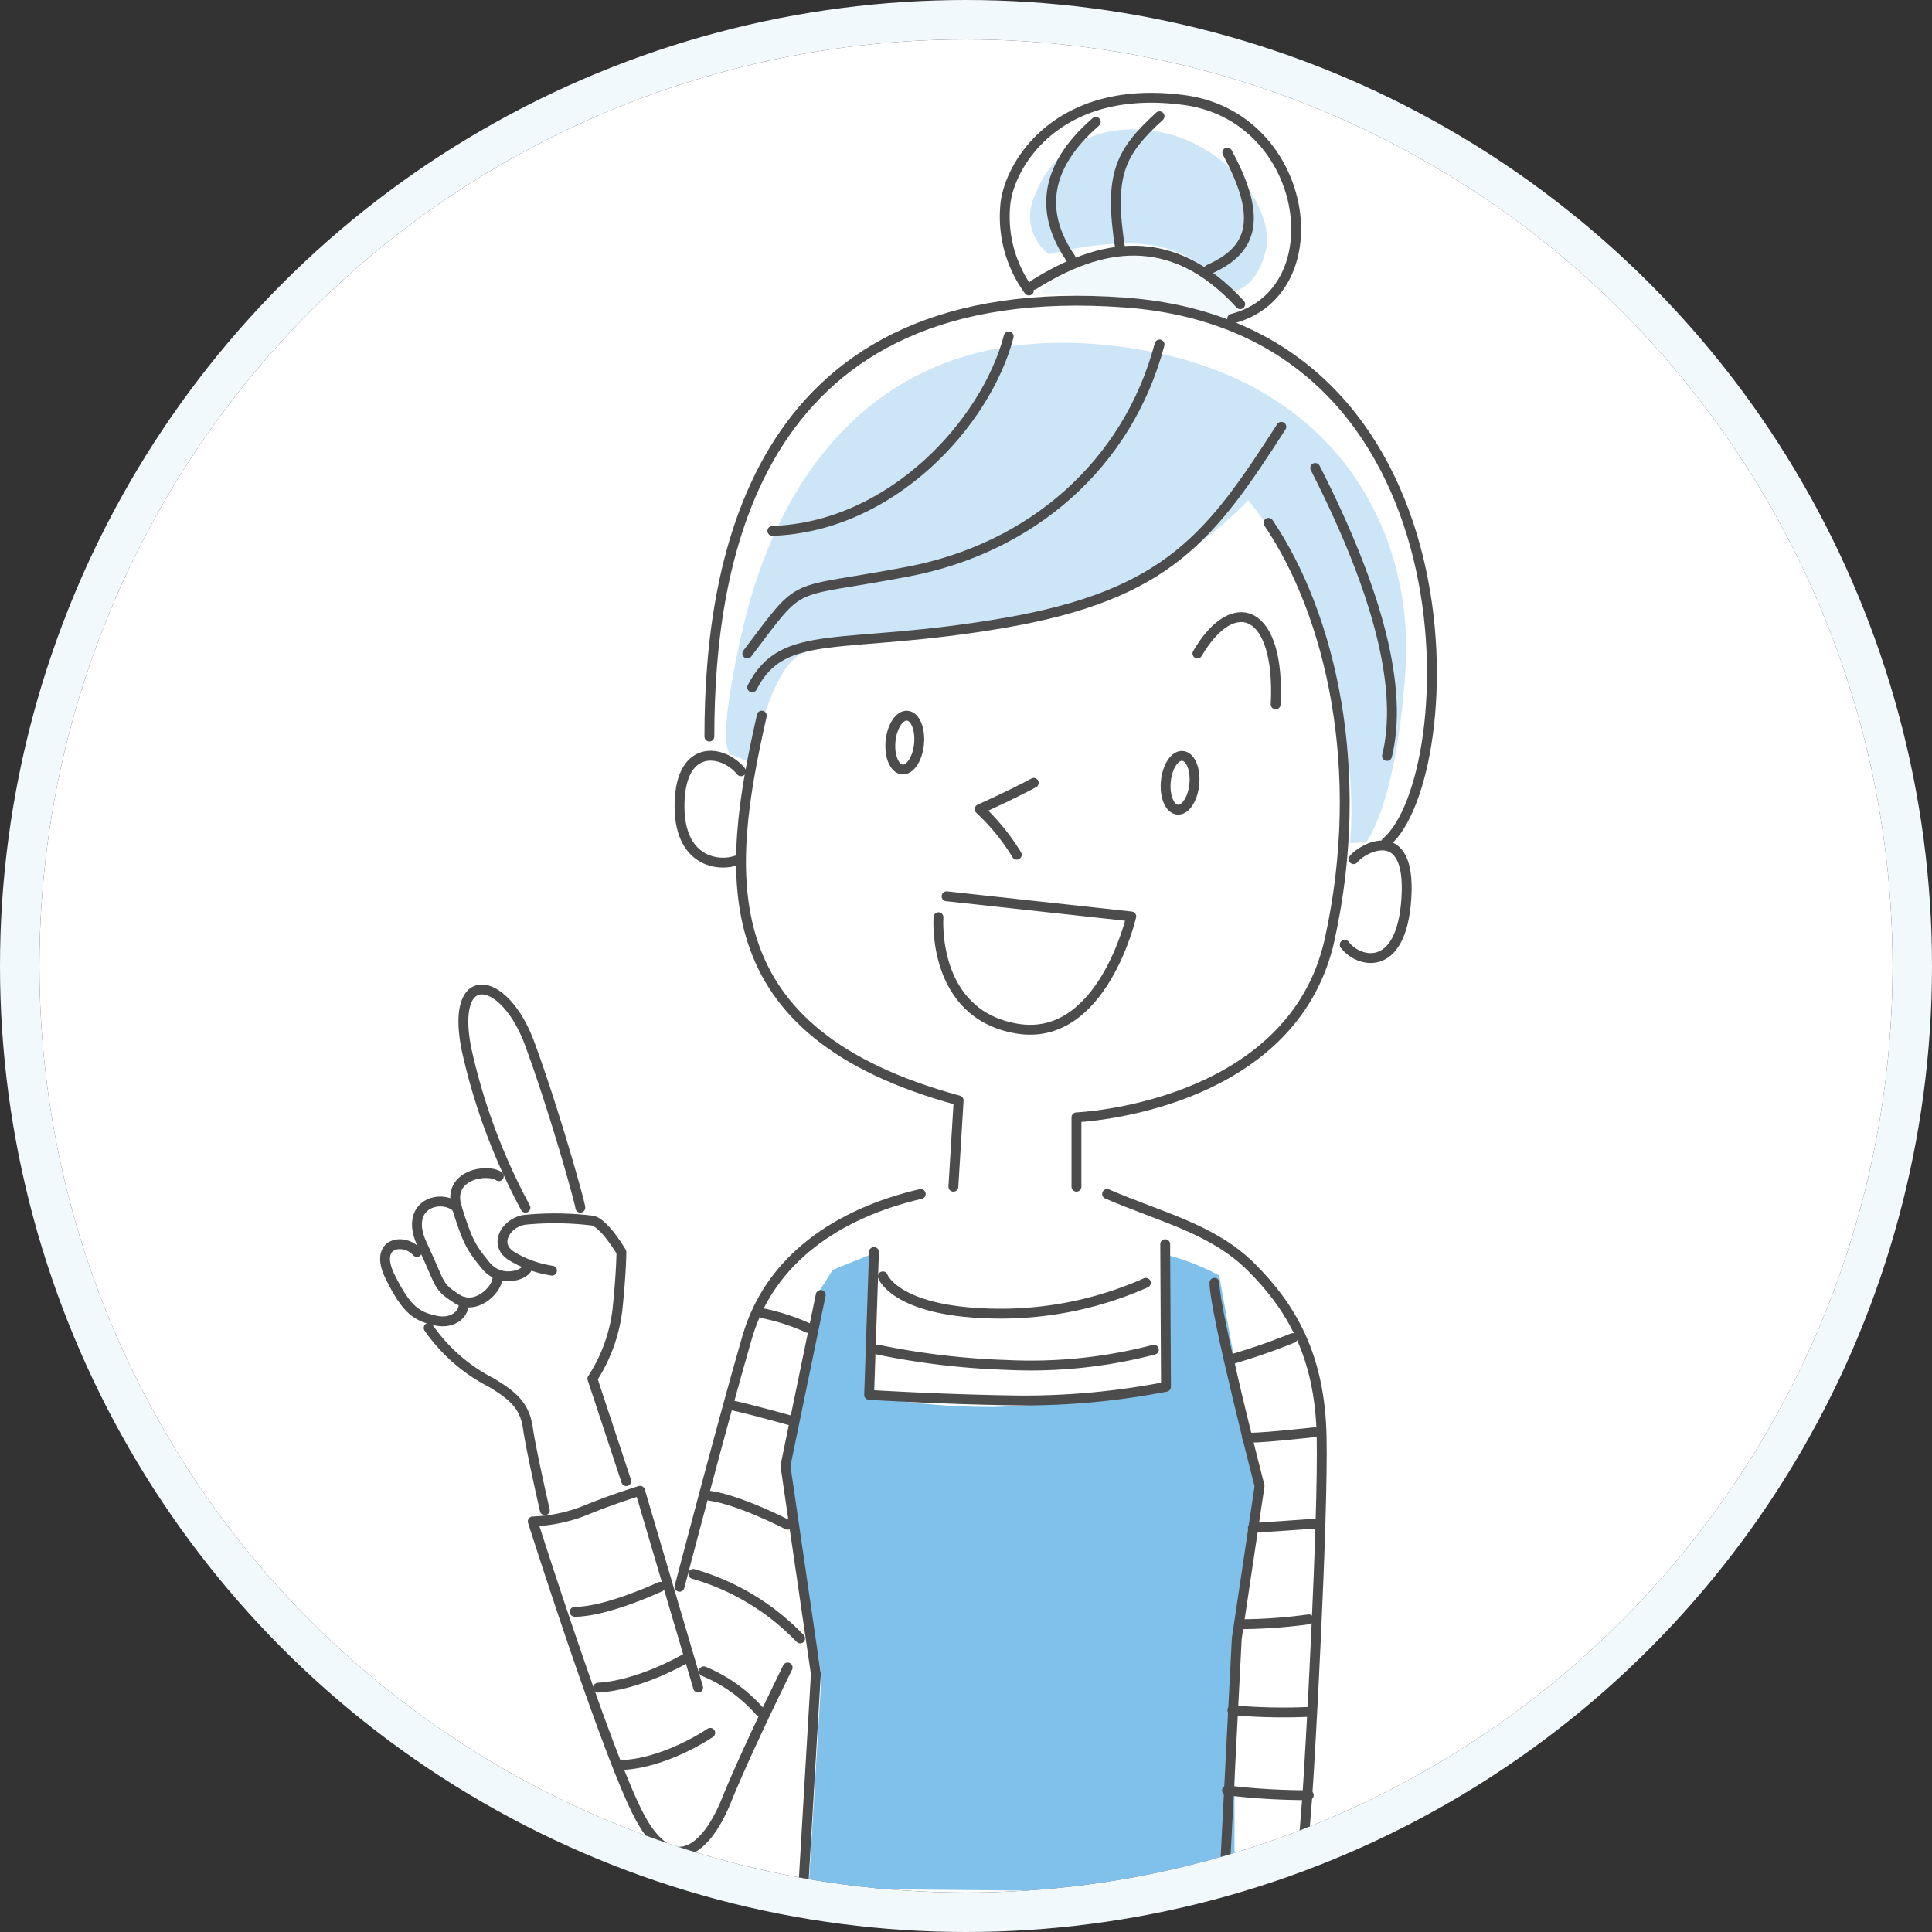 <svg xmlns="http://www.w3.org/2000/svg" xmlns:xlink="http://www.w3.org/1999/xlink" width="196" height="196" viewBox="0 0 196 196">
  <rect x="0" y="0" width="196" height="196" fill="#333333" stroke="none"/>
  <defs>
    <clipPath id="clip-path">
      <circle id="replicate-prediction-tpckb7rcizlr4djlnysxsbmxw4" cx="94" cy="94" r="94" transform="translate(-13923 -10818)" fill="#fff0ef" stroke="#375565" stroke-width="4"/>
    </clipPath>
  </defs>
  <g id="Group_504" data-name="Group 504" transform="translate(13927 10822)">
    <g id="replicate-prediction-tpckb7rcizlr4djlnysxsbmxw4-2" data-name="replicate-prediction-tpckb7rcizlr4djlnysxsbmxw4" transform="translate(-13923 -10818)" fill="#fff" stroke="#f2f9fd" stroke-width="4">
      <circle cx="94" cy="94" r="94" stroke="none"/>
      <circle cx="94" cy="94" r="96" fill="none"/>
    </g>
    <g id="Mask_Group_1" data-name="Mask Group 1" clip-path="url(#clip-path)">
      <g id="Layer_2" data-name="Layer 2" transform="translate(-13888.936 -10813.083)">
        <g id="Group_516" data-name="Group 516" transform="translate(0.999 1.002)">
          <path id="Path_1947" data-name="Path 1947" d="M143.09,39a34.054,34.054,0,0,1,9.413.983,57.25,57.25,0,0,1,9.249,2.618l1.555-2.29s-4.992-4.748-9.328-5.236-8.837.08-10.883,3.929Z" transform="translate(-76.55 -19.038)" fill="#f2f9fd"/>
          <path id="Path_1948" data-name="Path 1948" d="M142.7,20.531a4.828,4.828,0,0,1-1.475-5.905c1.143-3.109,4.5-7.61,11.946-6.631s12.438,7.938,11.539,12.03-3.517,4.346-3.517,4.346-3.194-4.018-7.938-4.753-10.555.913-10.555.913Z" transform="translate(-75.336 -4.648)" fill="rgba(0,133,215,0.2)"/>
          <path id="Path_1949" data-name="Path 1949" d="M77.443,96.732l-1.8-.819s-2.21.983.9-12.686,12.438-31.1,36.335-28.969,31.835,19.069,30.935,32.9-4.009,17.594-4.009,17.594l-1.639.08s.9-6.547-1.639-17.186a44.678,44.678,0,0,0-8.673-17.594A39.3,39.3,0,0,1,107.887,81.18c-12.194,2.374-22.342,2.866-25.452,4.5s-4.992,11.047-4.992,11.047Z" transform="translate(-40.284 -29.224)" fill="rgba(0,133,215,0.2)"/>
          <path id="Path_1950" data-name="Path 1950" d="M126.326,251.585v13.5a120.373,120.373,0,0,1-17.022,1.962,69.226,69.226,0,0,1-12.85-1.063v-14.4l-3.845,1.555-1.719,2.7-3.03,17.514,3.6,20.951L90.15,315.909l43.209.407V290.458l2.374-14.976L131.8,253.711a23.66,23.66,0,0,0-5.484-2.126Z" transform="translate(-47.183 -134.236)" fill="rgba(0,133,215,0.5)"/>
          <path id="Path_1951" data-name="Path 1951" d="M71.26,89.182c0-18.334,4.847-46.82,42.226-44.029,36.171,2.7,34.209,48.2,26.435,54.748" transform="translate(-38.357 -24.376)" fill="none" stroke="#4d4c4c" stroke-linecap="round" stroke-linejoin="round" stroke-width="1"/>
          <path id="Path_1952" data-name="Path 1952" d="M137.683,20.552a12.675,12.675,0,0,1-2.374-8.837c.492-4.172,5.484-12.194,18.17-10.476s15.3,19.476,4.828,22.178" transform="translate(-72.369 -1.002)" fill="none" stroke="#4d4c4c" stroke-linecap="round" stroke-linejoin="round" stroke-width="1"/>
          <path id="Path_1953" data-name="Path 1953" d="M147.28,20.059c-2.936-4.257-3.016-9,2.548-13.829" transform="translate(-77.723 -3.782)" fill="none" stroke="#4d4c4c" stroke-linecap="round" stroke-linejoin="round" stroke-width="1"/>
          <path id="Path_1954" data-name="Path 1954" d="M163.75,5c-4.009,3.681-5.156,5.891-4.009,13.342" transform="translate(-85.179 -3.128)" fill="none" stroke="#4d4c4c" stroke-linecap="round" stroke-linejoin="round" stroke-width="1"/>
          <path id="Path_1955" data-name="Path 1955" d="M181.323,12.87c3.765,6.954,2.374,9.984-1.883,11.867" transform="translate(-95.877 -7.312)" fill="none" stroke="#4d4c4c" stroke-linecap="round" stroke-linejoin="round" stroke-width="1"/>
          <path id="Path_1956" data-name="Path 1956" d="M141.52,37.592c6.631-4.172,13.913-5.727,20.951,1.962" transform="translate(-75.715 -18.613)" fill="none" stroke="#4d4c4c" stroke-linecap="round" stroke-linejoin="round" stroke-width="1"/>
          <path id="Path_1957" data-name="Path 1957" d="M84.9,72.435c12.11-.407,21.687-10.967,23.977-19.725" transform="translate(-45.609 -28.496)" fill="none" stroke="#4d4c4c" stroke-linecap="round" stroke-linejoin="round" stroke-width="1"/>
          <path id="Path_1958" data-name="Path 1958" d="M79.48,85.8c5.891-7.774,3.845-5.919,16.367-8.322S118.1,66.565,121.3,54.45" transform="translate(-42.728 -29.421)" fill="none" stroke="#4d4c4c" stroke-linecap="round" stroke-linejoin="round" stroke-width="1"/>
          <path id="Path_1959" data-name="Path 1959" d="M134.215,72.28C127.1,83.327,122.761,89.3,106.146,92.168S83.719,92.5,80.53,98.715" transform="translate(-43.286 -38.901)" fill="none" stroke="#4d4c4c" stroke-linecap="round" stroke-linejoin="round" stroke-width="1"/>
          <path id="Path_1960" data-name="Path 1960" d="M80.225,134.85c-3.681,16.2-5.4,32.162,19.968,39.037l-.534,8.757" transform="translate(-42.002 -72.17)" fill="none" stroke="#4d4c4c" stroke-linecap="round" stroke-linejoin="round" stroke-width="1"/>
          <path id="Path_1961" data-name="Path 1961" d="M150.78,160.44V153.4s21.93-.9,25.7-18.085.08-32.9-6.219-42.226" transform="translate(-80.638 -49.966)" fill="none" stroke="#4d4c4c" stroke-linecap="round" stroke-linejoin="round" stroke-width="1"/>
          <path id="Path_1962" data-name="Path 1962" d="M202.51,81.2c6.547,12.85,8.921,22.586,7.282,29.217" transform="translate(-108.144 -43.644)" fill="none" stroke="#4d4c4c" stroke-linecap="round" stroke-linejoin="round" stroke-width="1"/>
          <path id="Path_1963" data-name="Path 1963" d="M209.8,164.368c.773-1.063,5.849-3.929,5.357,3.929s-4.992,6.514-6.256,4.749" transform="translate(-111.541 -87.124)" fill="none" stroke="#4d4c4c" stroke-linecap="round" stroke-linejoin="round" stroke-width="1"/>
          <path id="Path_1964" data-name="Path 1964" d="M71.032,145.116c-1.817-2.21-6.074-2.866-6.238,3.194s4.009,6.547,5.891,5.812" transform="translate(-34.917 -76.789)" fill="none" stroke="#4d4c4c" stroke-linecap="round" stroke-linejoin="round" stroke-width="1"/>
          <ellipse id="Ellipse_122" data-name="Ellipse 122" cx="2.74" cy="1.452" rx="2.74" ry="1.452" transform="translate(51.02 68.004) rotate(-84.51)" fill="none" stroke="#4d4c4c" stroke-linecap="round" stroke-linejoin="round" stroke-width="1"/>
          <ellipse id="Ellipse_123" data-name="Ellipse 123" cx="2.74" cy="1.452" rx="2.74" ry="1.452" transform="translate(78.947 72.082) rotate(-84.51)" fill="none" stroke="#4d4c4c" stroke-linecap="round" stroke-linejoin="round" stroke-width="1"/>
          <path id="Path_1965" data-name="Path 1965" d="M176.99,117.2c3.681-6.3,8.429-4.5,7.938,5.156" transform="translate(-94.574 -60.822)" fill="none" stroke="#4d4c4c" stroke-linecap="round" stroke-linejoin="round" stroke-width="1"/>
          <path id="Path_1966" data-name="Path 1966" d="M135.294,149.42c-2.374,1.278-5.484,2.665-5.484,2.665a22.275,22.275,0,0,1,3.765,4.627" transform="translate(-69.488 -79.917)" fill="none" stroke="#4d4c4c" stroke-linecap="round" stroke-linejoin="round" stroke-width="1"/>
          <path id="Path_1967" data-name="Path 1967" d="M121.692,173.99l18.741,2.046s-2.946,12.85-11.623,11.375-7.938-11.3-7.938-11.3" transform="translate(-64.728 -92.981)" fill="none" stroke="#4d4c4c" stroke-linecap="round" stroke-linejoin="round" stroke-width="1"/>
          <path id="Path_1968" data-name="Path 1968" d="M89.263,238.48c-8.429,1.962-15.3,6.631-17.594,14.484s-6.879,25.367-6.879,25.367" transform="translate(-34.917 -127.271)" fill="none" stroke="#4d4c4c" stroke-linecap="round" stroke-linejoin="round" stroke-width="1"/>
          <path id="Path_1969" data-name="Path 1969" d="M58.859,320.706s-4.172,8.429-6.219,13.5-5.484,7.774-8.757,1.719S33,305.889,33,305.889a15.79,15.79,0,0,0,5.4-1.147c2.782-1.147,5.484-1.962,5.484-1.962l5.891,19.968" transform="translate(-18.014 -161.46)" fill="none" stroke="#4d4c4c" stroke-linecap="round" stroke-linejoin="round" stroke-width="1"/>
          <path id="Path_1970" data-name="Path 1970" d="M42.08,326.118c3.273,0,8.673-2.538,8.673-2.538" transform="translate(-22.842 -172.519)" fill="none" stroke="#4d4c4c" stroke-linecap="round" stroke-linejoin="round" stroke-width="1"/>
          <path id="Path_1971" data-name="Path 1971" d="M47.15,342.086c4.257-.243,8.837-2.946,8.837-2.946" transform="translate(-25.538 -180.792)" fill="none" stroke="#4d4c4c" stroke-linecap="round" stroke-linejoin="round" stroke-width="1"/>
          <path id="Path_1972" data-name="Path 1972" d="M51.34,358.493c4.664,0,9.417-3.273,9.417-3.273" transform="translate(-27.765 -189.342)" fill="none" stroke="#4d4c4c" stroke-linecap="round" stroke-linejoin="round" stroke-width="1"/>
          <path id="Path_1973" data-name="Path 1973" d="M70.04,341.89a15.344,15.344,0,0,1,5.727,4.116" transform="translate(-37.708 -182.255)" fill="none" stroke="#4d4c4c" stroke-linecap="round" stroke-linejoin="round" stroke-width="1"/>
          <path id="Path_1974" data-name="Path 1974" d="M67.77,320.79a24.255,24.255,0,0,1,10.841,6.547" transform="translate(-36.501 -171.036)" fill="none" stroke="#4d4c4c" stroke-linecap="round" stroke-linejoin="round" stroke-width="1"/>
          <path id="Path_1975" data-name="Path 1975" d="M71.26,303.84c3.03.407,7.938,2.946,7.938,2.946" transform="translate(-38.357 -162.023)" fill="none" stroke="#4d4c4c" stroke-linecap="round" stroke-linejoin="round" stroke-width="1"/>
          <path id="Path_1976" data-name="Path 1976" d="M76.16,284.27c1.962.407,6.3,1.639,6.3,1.639" transform="translate(-40.962 -151.618)" fill="none" stroke="#4d4c4c" stroke-linecap="round" stroke-linejoin="round" stroke-width="1"/>
          <path id="Path_1977" data-name="Path 1977" d="M82.89,264.34a21.437,21.437,0,0,1,4.542,1.475" transform="translate(-44.541 -141.021)" fill="none" stroke="#4d4c4c" stroke-linecap="round" stroke-linejoin="round" stroke-width="1"/>
          <path id="Path_1978" data-name="Path 1978" d="M39,270.419l-3.437-10.391a16.437,16.437,0,0,0,2.538-6.954c.412-3.924.407-5.891.407-5.891s-1.719-2.946-2.946-3.194a31.3,31.3,0,0,0-6.875-.08c-1.8.248-3.273,2.454-1.311,3.681a11.066,11.066,0,0,0,4.093,1.475" transform="translate(-14.53 -130.077)" fill="none" stroke="#4d4c4c" stroke-linecap="round" stroke-linejoin="round" stroke-width="1"/>
          <path id="Path_1979" data-name="Path 1979" d="M29.831,216.314c0-.407-2.618-9.82-5.156-16.695s-8.1-7.858-6.383.656a61.921,61.921,0,0,0,5.975,16.039" transform="translate(-10.022 -103.714)" fill="none" stroke="#4d4c4c" stroke-linecap="round" stroke-linejoin="round" stroke-width="1"/>
          <path id="Path_1980" data-name="Path 1980" d="M20.622,234.268c-1.147-.82-5.32-.164-4.257,3.194s1.391,4.009,2.946,5.891,4.257.9,4.257,0" transform="translate(-9.078 -124.862)" fill="none" stroke="#4d4c4c" stroke-linecap="round" stroke-linejoin="round" stroke-width="1"/>
          <path id="Path_1981" data-name="Path 1981" d="M11.964,240.736c-1.555-1.475-5.484-.407-3.517,3.765s1.475,4.172,3.517,5.484,4.336-1.208,4.093-2.281" transform="translate(-4.672 -128.136)" fill="none" stroke="#4d4c4c" stroke-linecap="round" stroke-linejoin="round" stroke-width="1"/>
          <path id="Path_1982" data-name="Path 1982" d="M4.23,250.151c-1.264-1.466-4.453-1.035-2.735,2.473s2.782,4.084,4.664,4.491,3.035-.89,2.786-1.915" transform="translate(-0.999 -133.056)" fill="none" stroke="#4d4c4c" stroke-linecap="round" stroke-linejoin="round" stroke-width="1"/>
          <path id="Path_1983" data-name="Path 1983" d="M10.45,267.49a17.328,17.328,0,0,0,6.378,5.563c2.131,1.306,3.358,2.29,3.685,4.585s1.719,8.35,1.719,8.35" transform="translate(-6.024 -142.696)" fill="none" stroke="#4d4c4c" stroke-linecap="round" stroke-linejoin="round" stroke-width="1"/>
          <path id="Path_1984" data-name="Path 1984" d="M157.42,238.48c5.484,2.374,10.719,3.517,14.648,7.446s6.954,8.837,7.118,17.186-1.147,32.326-1.475,36.747-.82,9.413-.82,9.413" transform="translate(-84.169 -127.271)" fill="none" stroke="#4d4c4c" stroke-linecap="round" stroke-linejoin="round" stroke-width="1"/>
          <path id="Path_1985" data-name="Path 1985" d="M181.654,319.01l1.288-25.208,2.313-15.468s-4.571-17.664-4.575-20.614" transform="translate(-96.536 -137.501)" fill="none" stroke="#4d4c4c" stroke-linecap="round" stroke-linejoin="round" stroke-width="1"/>
          <path id="Path_1986" data-name="Path 1986" d="M135.9,249.36c0,.309.08,14.466.08,14.466a75.64,75.64,0,0,1-14.648,1.391c-7.694-.084-15.468-.571-15.468-.571l.492-14.494" transform="translate(-56.754 -133.056)" fill="none" stroke="#4d4c4c" stroke-linecap="round" stroke-linejoin="round" stroke-width="1"/>
          <path id="Path_1987" data-name="Path 1987" d="M108.84,256.33s1.227,3.428,10.555,3.756a36.234,36.234,0,0,0,16.123-3.1" transform="translate(-58.339 -136.762)" fill="none" stroke="#4d4c4c" stroke-linecap="round" stroke-linejoin="round" stroke-width="1"/>
          <path id="Path_1988" data-name="Path 1988" d="M107.79,272.22a76.546,76.546,0,0,0,13.051,1.545,49.383,49.383,0,0,0,14.934-1.545" transform="translate(-57.78 -145.211)" fill="none" stroke="#4d4c4c" stroke-linecap="round" stroke-linejoin="round" stroke-width="1"/>
          <path id="Path_1989" data-name="Path 1989" d="M91.318,260.36,87.74,277.692l3.086,21.115-1.3,22.094" transform="translate(-47.12 -138.905)" fill="none" stroke="#4d4c4c" stroke-linecap="round" stroke-linejoin="round" stroke-width="1"/>
          <path id="Path_1990" data-name="Path 1990" d="M184.33,271.854a62.787,62.787,0,0,0,6.219-2.154" transform="translate(-98.477 -143.871)" fill="none" stroke="#4d4c4c" stroke-linecap="round" stroke-linejoin="round" stroke-width="1"/>
          <path id="Path_1991" data-name="Path 1991" d="M187.71,290.582c.056.272,6.875-.492,6.875-.492" transform="translate(-100.274 -154.712)" fill="none" stroke="#4d4c4c" stroke-linecap="round" stroke-linejoin="round" stroke-width="1"/>
          <path id="Path_1992" data-name="Path 1992" d="M188.99,310.335c.164,0,6.275-.435,6.275-.435" transform="translate(-100.955 -165.245)" fill="none" stroke="#4d4c4c" stroke-linecap="round" stroke-linejoin="round" stroke-width="1"/>
          <path id="Path_1993" data-name="Path 1993" d="M186.78,331.122a52.32,52.32,0,0,0,6.711-.492" transform="translate(-99.78 -176.268)" fill="none" stroke="#4d4c4c" stroke-linecap="round" stroke-linejoin="round" stroke-width="1"/>
          <path id="Path_1994" data-name="Path 1994" d="M184.56,350.32a58.4,58.4,0,0,0,7.83.164" transform="translate(-98.599 -186.737)" fill="none" stroke="#4d4c4c" stroke-linecap="round" stroke-linejoin="round" stroke-width="1"/>
          <path id="Path_1995" data-name="Path 1995" d="M183.4,367.68a69.546,69.546,0,0,0,8.293.492" transform="translate(-97.983 -195.967)" fill="none" stroke="#4d4c4c" stroke-linecap="round" stroke-linejoin="round" stroke-width="1"/>
          <path id="Path_1996" data-name="Path 1996" d="M183.4,385.27c1.255.136,7.146.272,7.146.272" transform="translate(-97.983 -205.32)" fill="none" stroke="#4d4c4c" stroke-linecap="round" stroke-linejoin="round" stroke-width="1"/>
        </g>
      </g>
    </g>
  </g>
</svg>
